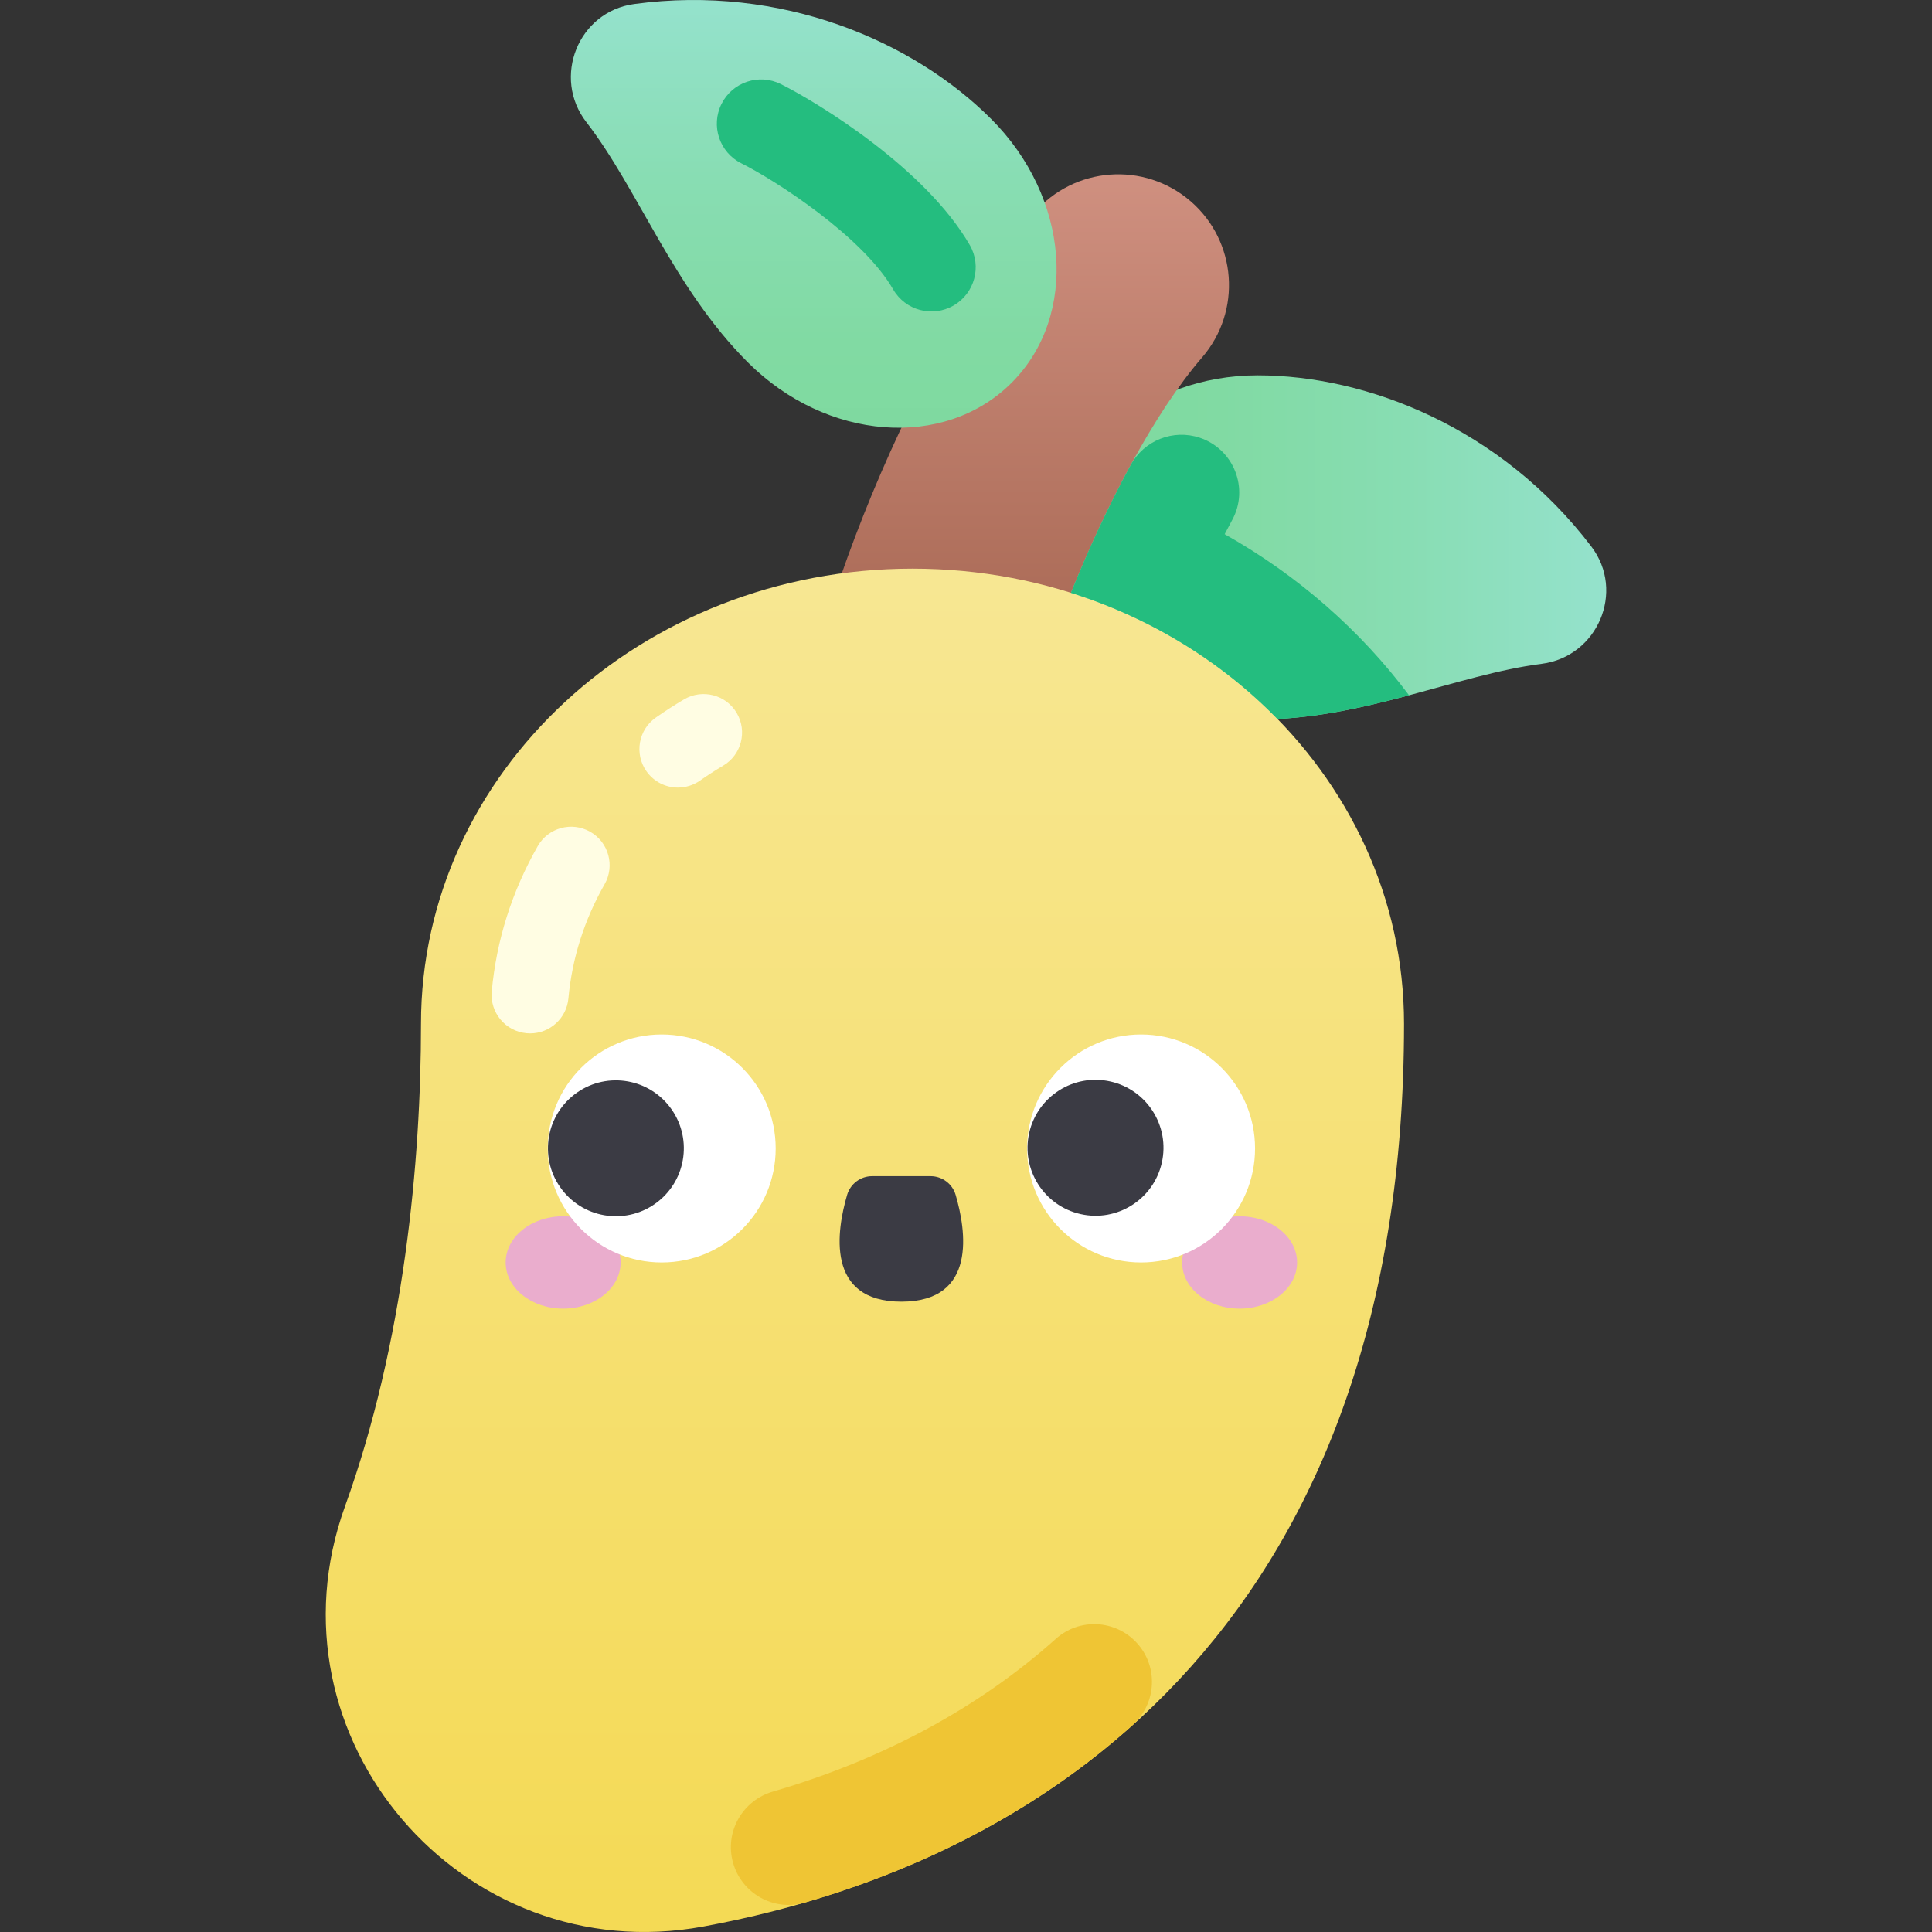 <svg id="Capa_1" enable-background="new 0 0 502 502" height="512" viewBox="0 0 502 502" width="512" xmlns="http://www.w3.org/2000/svg" xmlns:xlink="http://www.w3.org/1999/xlink"><rect x="0" y="0" width="502" height="502" fill="#333333" stroke="none"/><linearGradient id="lg1"><stop offset="0" stop-color="#7ed99e"/><stop offset=".253" stop-color="#81daa3"/><stop offset=".573" stop-color="#88ddb3"/><stop offset=".926" stop-color="#95e2cd"/><stop offset="1" stop-color="#98e3d3"/></linearGradient><linearGradient id="SVGID_1_" gradientUnits="userSpaceOnUse" x1="279.513" x2="429.544" xlink:href="#lg1" y1="142.241" y2="142.241"/><linearGradient id="SVGID_2_" gradientUnits="userSpaceOnUse" x1="262.332" x2="262.332" y1="157.616" y2="10.745"><stop offset="0" stop-color="#ac6c58"/><stop offset="1" stop-color="#da9b8c"/></linearGradient><linearGradient id="SVGID_3_" gradientUnits="userSpaceOnUse" x1="224.729" x2="224.729" y1="516.394" y2="-13.455"><stop offset="0" stop-color="#f4d952"/><stop offset="1" stop-color="#f9edaf"/></linearGradient><linearGradient id="SVGID_4_" gradientUnits="userSpaceOnUse" x1="211.434" x2="211.434" xlink:href="#lg1" y1="123.002" y2="-10.649"/><g><path d="m326.766 186.955c-28.844 0-52.228-20.019-52.228-44.714s23.383-44.714 52.228-44.714c28.457 0 63.22 13.613 86.712 44.474 8.889 11.677 1.63 28.635-12.929 30.485-21.81 2.771-46.367 14.469-73.783 14.469z" fill="url(#SVGID_1_)"/><path d="m234.113 238.884c-15.896 0-28.783-12.886-28.783-28.783 0-36.015 29.588-115.614 63.431-154.829 10.384-12.035 28.561-13.372 40.595-2.985 12.035 10.387 13.371 28.561 2.985 40.596-25.012 28.983-49.446 95.21-49.446 117.218 0 15.897-12.886 28.783-28.782 28.783z" fill="url(#SVGID_2_)"/><path d="m364.815 266.036c0 149.974-86.716 217.012-182.048 234.544-62.713 11.533-114.781-49.17-93.136-109.148 15.41-42.701 19.757-89.67 19.757-125.396 0-65.325 57.179-118.282 127.714-118.282 70.534 0 127.713 52.956 127.713 118.282z" fill="url(#SVGID_3_)"/><path d="m194.304 94.146c20.396 20.396 51.086 22.775 68.548 5.313s15.083-48.152-5.313-68.548c-20.122-20.122-54.329-35.077-92.762-29.866-14.543 1.971-21.401 19.096-12.415 30.698 13.463 17.382 22.556 43.017 41.942 62.403z" fill="url(#SVGID_4_)"/><path d="m232.061 75.178c-7.907-13.699-30.399-28.225-39.445-32.748-5.681-2.841-7.983-9.749-5.143-15.43 2.84-5.68 9.751-7.981 15.429-5.143 9.751 4.876 37.576 21.894 49.079 41.822 3.175 5.501 1.289 12.534-4.211 15.709-5.465 3.155-12.514 1.327-15.709-4.21z" fill="#24bd7f"/><path d="m318.207 138.794c.656-1.259 1.314-2.494 1.971-3.702 4.445-8.171.41-18.371-8.406-21.339-6.917-2.328-14.489.667-17.976 7.078-5.694 10.47-10.989 21.939-15.529 33.205 20.828 6.564 39.225 17.982 53.651 32.784 11.956-.616 23.353-3.262 34.205-6.158-12.558-16.791-28.813-31.121-47.916-41.868z" fill="#24bd7f"/><path d="m295.369 426.87-.006-.007c-5.544-6.029-14.908-6.508-21.011-1.046-20.003 17.902-44.931 31.355-73.545 39.707-7.915 2.31-12.556 10.487-10.354 18.433 2.224 8.027 10.575 12.747 18.574 10.425 31.179-9.05 60.574-24.007 85.253-46.127 6.25-5.601 6.77-15.208 1.089-21.385z" fill="#efc534"/><g fill="#fffde3"><path d="m176.151 204.641c-3.15 0-6.25-1.484-8.196-4.259-3.171-4.521-2.077-10.758 2.445-13.929 2.367-1.66 4.833-3.25 7.331-4.724 4.756-2.806 10.888-1.227 13.694 3.53 2.807 4.757 1.226 10.888-3.53 13.694-2.049 1.209-4.071 2.512-6.011 3.872-1.746 1.227-3.75 1.816-5.733 1.816z"/><path d="m137.742 268.509c-.306 0-.614-.015-.925-.043-5.5-.504-9.549-5.371-9.045-10.871 1.214-13.25 5.232-25.944 11.941-37.729 2.733-4.8 8.839-6.474 13.638-3.743 4.8 2.732 6.475 8.838 3.743 13.638-5.288 9.29-8.454 19.27-9.406 29.661-.475 5.188-4.835 9.087-9.946 9.087z"/></g><g><ellipse cx="146.324" cy="328.032" fill="#eaadcd" rx="14.936" ry="12.003"/><ellipse cx="322.095" cy="328.032" fill="#eaadcd" rx="14.936" ry="12.003"/><circle cx="171.931" cy="298.414" fill="#fff" r="29.618"/><ellipse cx="159.965" cy="298.414" fill="#3b3b44" rx="17.652" ry="17.652" transform="matrix(.791 -.612 .612 .791 -149.133 160.219)"/><circle cx="296.488" cy="298.414" fill="#fff" r="29.618"/><g fill="#3b3b44"><ellipse cx="284.523" cy="298.414" rx="17.652" ry="17.652" transform="matrix(.22 -.976 .976 .22 -69.196 510.28)"/><path d="m241.8 305.608h-15.181c-3.007 0-5.658 1.976-6.506 4.862-2.672 9.09-5.742 27.748 14.097 27.748 19.838 0 16.769-18.659 14.097-27.748-.849-2.885-3.5-4.862-6.507-4.862z"/></g></g></g></svg>